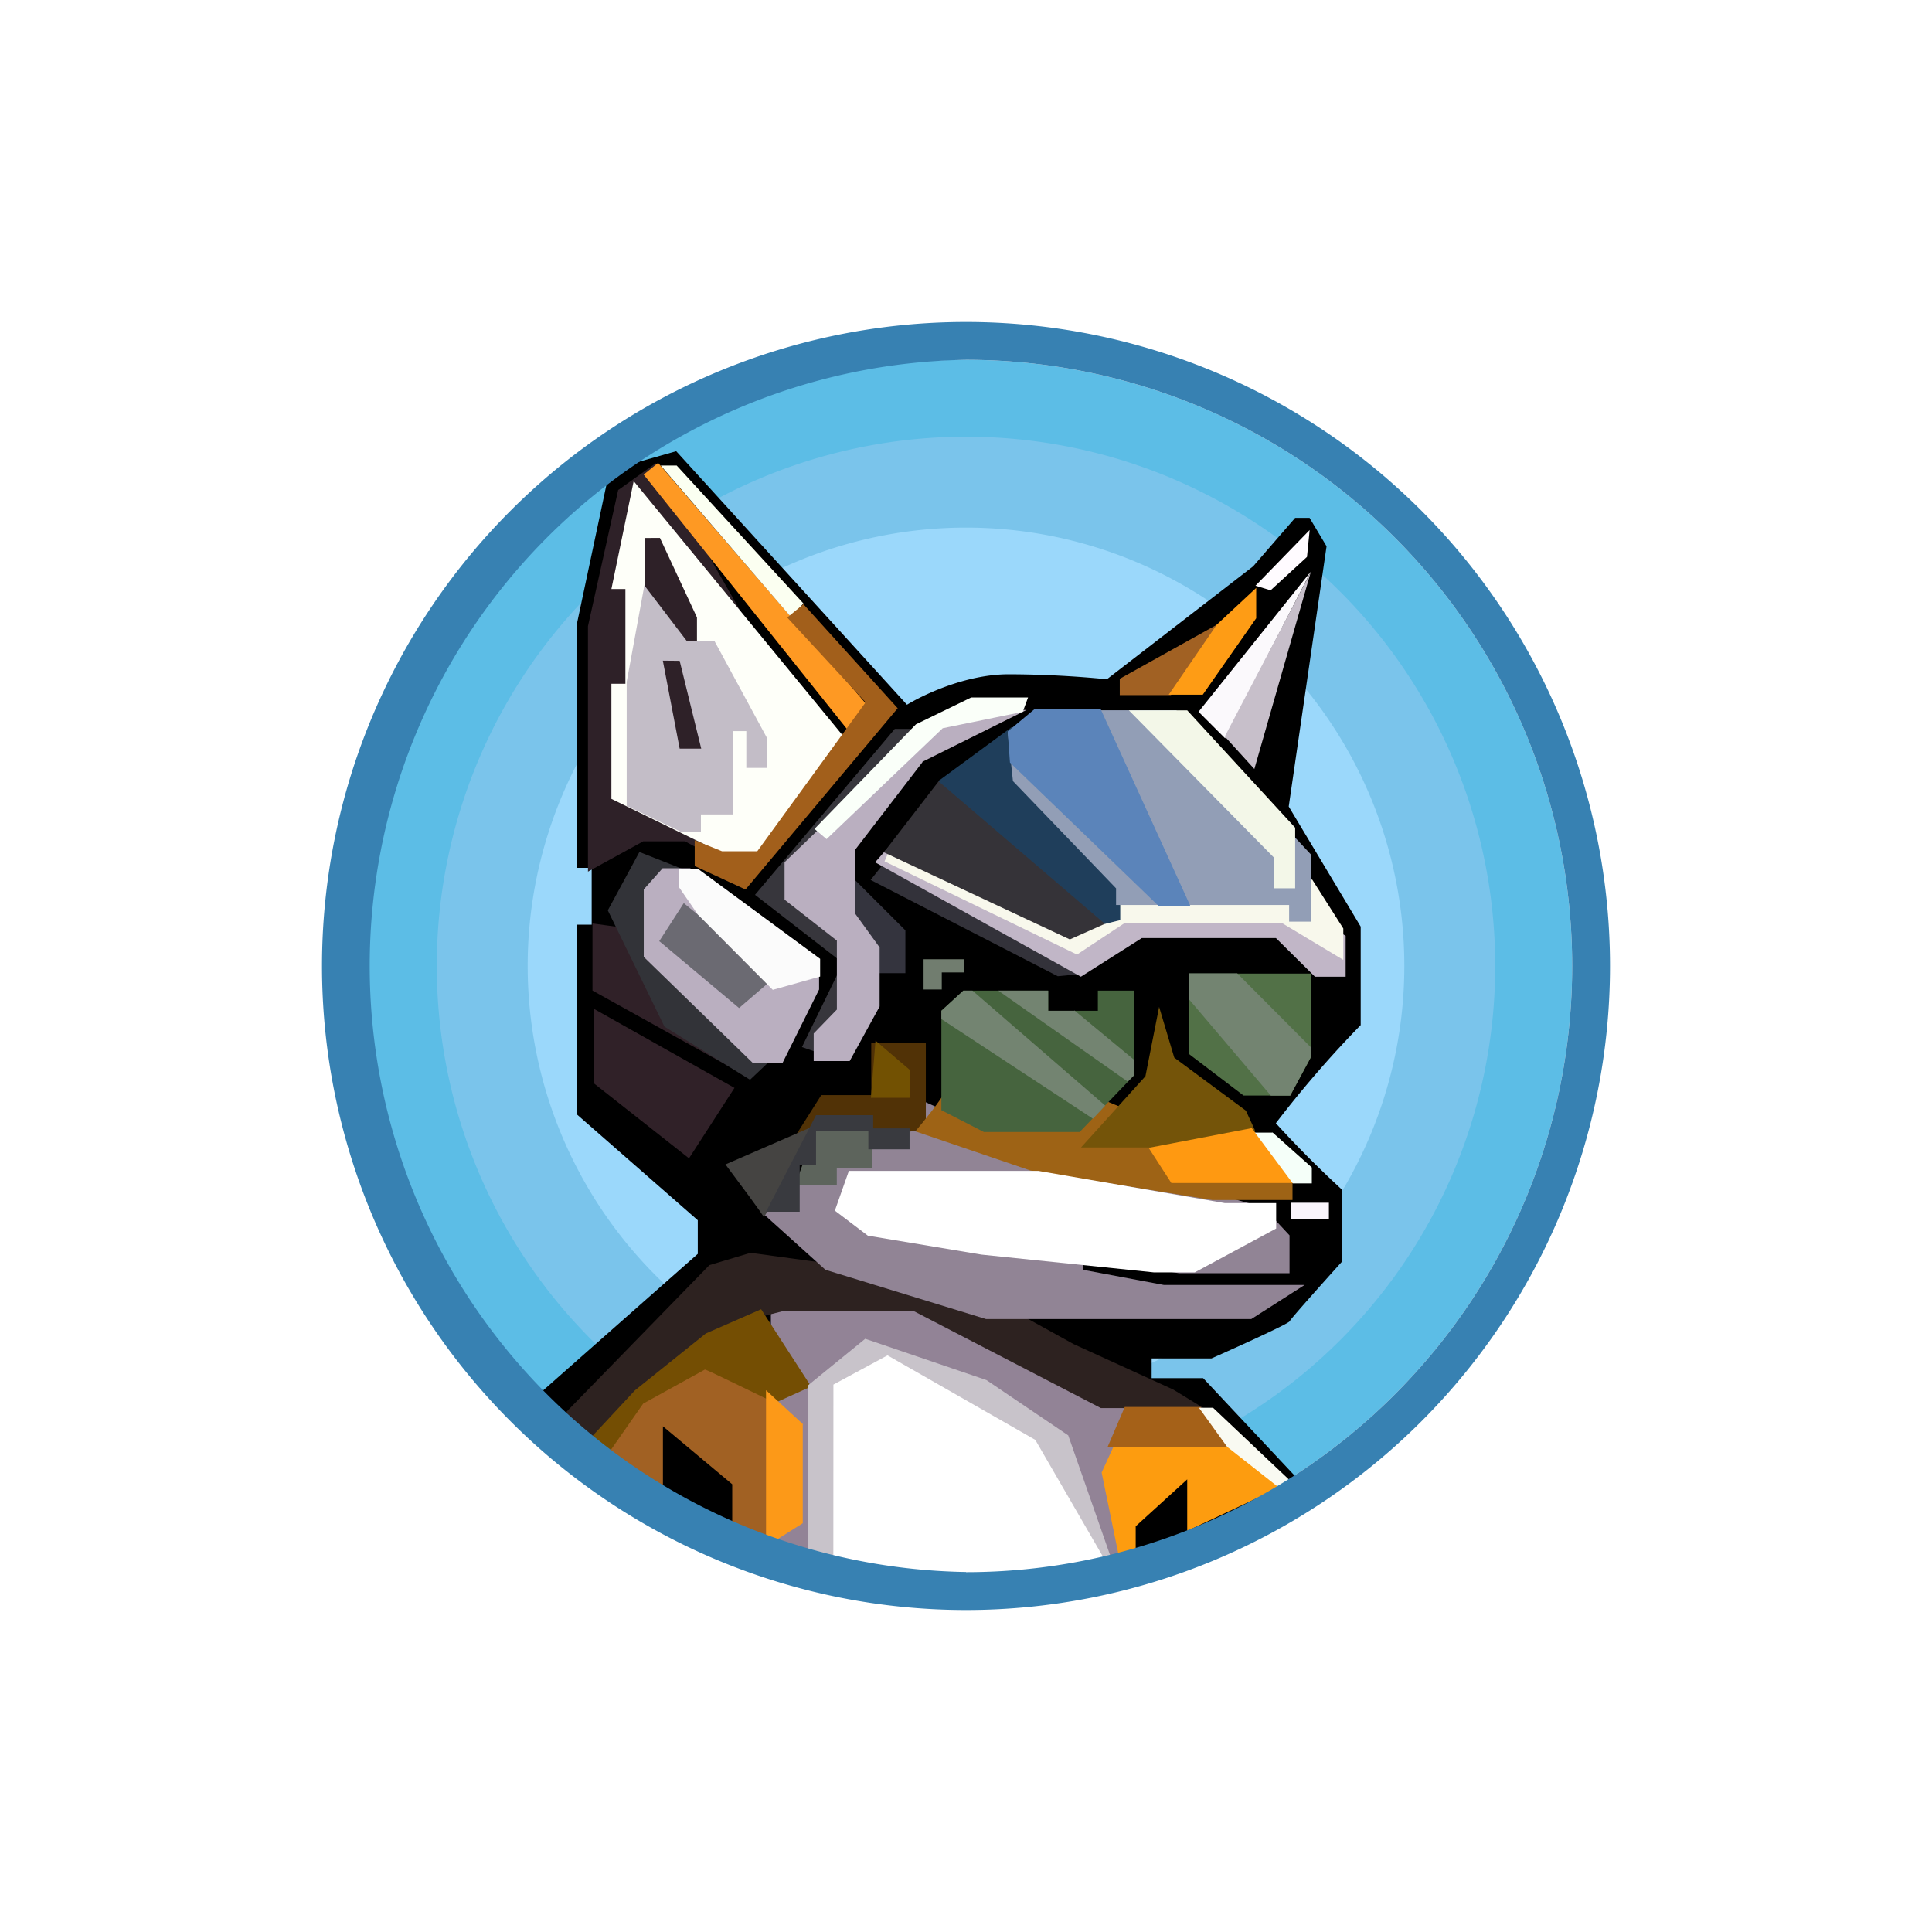 <svg xmlns="http://www.w3.org/2000/svg" width="24" height="24" fill="none" viewBox="0 0 24 24">
    <rect x="0" y="0" width="24" height="24" fill="#808080" stroke="none"/>
    <g clip-path="url(#AVI__a)">
        <path fill="#fff" d="M24 0H0v24h24z"/>
        <path fill="#5CBDE6" d="M12 19.53a7.53 7.53 0 1 0 0-15.06 7.53 7.53 0 0 0 0 15.06"/>
        <path fill="#7AC4EB" d="M12 18.573a6.574 6.574 0 1 0 0-13.148 6.574 6.574 0 0 0 0 13.148"/>
        <path fill="#9BD8FB" d="M12 17.444a5.445 5.445 0 1 0 0-10.89 5.445 5.445 0 0 0 0 10.89"/>
        <path fill="#000" d="M11.27 8.758 8.4 5.605l-.828.235-.41 1.93v3.011h.188v.706h-.188v2.353l1.506 1.318v.418l-2.052 1.812c1.553 2.127 4.127 2.306 6.165 2.306 1.628 0 2.974-.8 3.445-1.21l-1.28-1.364h-.64v-.245h.743c.316-.14.941-.423.97-.46.023-.043.442-.51.649-.74v-.899a13 13 0 0 1-.819-.823q.49-.641 1.054-1.219v-1.223l-.894-1.492.47-3.233-.211-.353h-.179l-.522.602-1.817 1.403q-.608-.06-1.218-.062c-.532 0-1.064.255-1.271.382z"/>
        <path fill="#928396" d="M9.576 19.318v-3.1h2.108l2.48 1.209-.404.809.254 1.233-1.977.301z"/>
        <path fill="#2D2220" d="m8.81 15.718-1.939 1.99.395.367 1.718-1.6.744-.188h1.623l2.325 1.205h1.275l-.376-.23-1.238-.565-1.346-.744-1.53-.235-1.138-.155-.518.155z"/>
        <path fill="#744E03" d="m7.888 17.271-.706.758.353.244.489-.649.856-.527.697.353.499-.226-.621-.96-.687.301z"/>
        <path fill="#A16123" d="M9.576 17.403c-.264-.127-.79-.386-.819-.39l-.767.423-.47.673.715.598v-.989l.861.72v.65l.48.183z"/>
        <path fill="#FC9918" d="m9.977 17.694-.461-.424v1.94l.456-.288v-1.224z"/>
        <path fill="#C8C3CA" d="M10.037 17.21v2.447l1.939.15 1.896-.253-.602-1.723-1.016-.687-1.506-.513z"/>
        <path fill="#fff" d="m10.353 17.2.672-.363 1.836 1.05.927 1.6-1.553.301-1.883-.254z"/>
        <path fill="#918495" d="m9.482 15.078.74-.612 1.053-.875.98.442 3.44.965.324.348v.47h-1.374l-1.19-.188v.146l1.002.188h1.75l-.663.424h-3.295l-1.995-.612z"/>
        <path fill="#513206" d="m10.202 13.604-.348.55 1.647-.112v-1.083h-.678v.645z"/>
        <path fill="#9E6315" d="M11.37 14.055c.112-.131.338-.418.343-.456l1.53-.127 2.813 1.162v.273h-.997l-2.26-.367-1.425-.485z"/>
        <path fill="#34343E" d="m11.247 11.557-.692-.691-.127.583.33.64h.489z"/>
        <path fill="#33323A" d="m13.14 12.127-2.325-1.196.338-.423c.433.197 1.36.602 1.582.677.22.076.564.64.705.913z"/>
        <path fill="#C1B6C7" d="m10.871 10.712.202-.23 4.565.503 1.078.64v.508h-.381l-.485-.48h-1.666l-.757.48z"/>
        <path fill="#F8F8EC" d="m10.988 10.7.07-.16 5.243.387.386.607v.39l-.753-.452h-1.972l-.583.386z"/>
        <path fill="#302128" d="M7.36 11.472v.833l1.835 1.02-.184-1.02-1.162-.767zm.018 1.063v.923l1.181.931.565-.875-1.741-.979z"/>
        <path fill="#37363C" d="M11.115 9.055h.391l-1.285 1.755.433.823.123 1.003-.556.461-.259-.09.509-1.044-1.092-.847z"/>
        <path fill="#323338" d="m7.553 11.304.39-.72.574.226 1.624 1.196-.47 1.072-.354.335-1.063-.66-.706-1.449z"/>
        <path fill="#2E2128" d="m7.685 6.084.461-.33 2.038 3.558-1.163 1.412-.513-.273h-.517l-.687.377v-3.05l.376-1.694z"/>
        <path fill="#BAAFC0" d="M8.231 10.786h.344l1.6 1.308v.198l-.452.908h-.376l-1.35-1.313v-.838z"/>
        <path fill="#FEFFF9" d="M10.517 9.195 7.872 5.977l-.277 1.34h.174v1.177h-.174v1.43l1.35.66h.513z"/>
        <path fill="#C3BDC7" d="m8.532 7.962-.527-.692-.22 1.2v1.54l.686.329h.236v-.222h.4V9.082h.164v.457h.254v-.377l-.65-1.2z"/>
        <path fill="#2E2128" d="M8.014 6.683v.602l.517.678h.127V7.67l-.46-.988zm.22 1.524L8.443 9.3h.268l-.268-1.091z"/>
        <path fill="#FE9923" d="m10.556 9.1-2.56-3.204.179-.146 2.588 2.998z"/>
        <path fill="#FBFFF1" d="M9.83 7.67 8.208 5.783h.198L9.98 7.496z"/>
        <path fill="#A25F1B" d="M11.153 8.8 9.981 7.506l-.202.165.974 1.054-1.346 1.85H8.97l-.34-.137v.32l.631.292L11.15 8.8z"/>
        <path fill="#BAAFC0" d="m11.459 9.463 1.294-.644h-.861l-1.012.8-1.134 1.092v.465l.65.509v.856l-.288.297v.343h.447l.372-.678v-.734l-.3-.414v-.804l.832-1.083z"/>
        <path fill="#FAFFF9" d="m11.717 9.045.988-.202.066-.179h-.706l-.687.334-1.26 1.299.15.127 1.444-1.379z"/>
        <path fill="#6B6A72" d="m8.188 11.694.306-.475 1.13.922-.443.381-.988-.828z"/>
        <path fill="#FBFBFB" d="M8.438 11.026v-.235h.23l1.52 1.12v.22l-.588.165-.932-.936z"/>
        <path fill="#353338" d="m11.68 9.68-.7.908 2.31 1.082.442-.197-2.051-1.789z"/>
        <path fill="#1F3E5B" d="m12.565 9.034-.909.669 2.07 1.774.19-.047v-.363l-1.3-1.388-.047-.645z"/>
        <path fill="#929EB6" d="m12.583 9.703-.065-.611.338-.269h1.756l1.67 1.789v.837h-.268v-.207h-2.15v-.207z"/>
        <path fill="#5B84BA" d="m12.546 9.473-.028-.386.338-.282h.815l1.115 2.447h-.396z"/>
        <path fill="#F3F7E8" d="m15.826 10.654-1.803-1.83h.725l1.341 1.458v.753h-.263z"/>
        <path fill="#A16123" d="M14.545 8.635h-.635v-.203l1.266-.705z"/>
        <path fill="#FE9C15" d="M14.941 8.63h-.423l.597-.87.49-.457v.377z"/>
        <path fill="#FBF9FC" d="m15.219 9.172-.33-.33 1.393-1.74z"/>
        <path fill="#C7BFCA" d="m15.582 9.553.701-2.447-1.068 2.043z"/>
        <path fill="#FFFBFF" d="m16.269 6.584-.673.692.188.057.452-.415z"/>
        <path fill="#46643E" d="M11.694 13.789v-1.233l.273-.25h1.054v.25h.617v-.25h.447v1.054l-.673.702h-1.19l-.532-.273z"/>
        <path fill="#738471" d="M13.346 12.556h-.325v-.25h-.62l1.608 1.13.076-.076v-.197l-.739-.612zm.381 1.176-1.647-1.426h-.113l-.273.25v.103l1.883 1.238.15-.16z"/>
        <path fill="#527147" d="M14.767 12.094h1.515v1.045l-.254.47h-.58l-.681-.518z"/>
        <path fill="#738471" d="m14.767 12.41 1.02 1.2h.24l.255-.475v-.127l-.913-.917h-.602z"/>
        <path fill="#745409" d="m14.587 13.138-.188-.63-.17.861-.8.885h1.205c.038 0 .655-.141.956-.212l-.113-.245z"/>
        <path fill="#725102" d="m11.3 13.289-.424-.362-.057.71h.48z"/>
        <path fill="#717D6F" d="M11.473 11.916v.376h.226v-.212h.277v-.164z"/>
        <path fill="#454442" d="m10.07 14.005-1.058.46c.155.208.47.627.475.655s.39-.73.583-1.115"/>
        <path fill="#5D645C" d="M10.395 14.72h-.518l.263-.715h.692v.508h-.437z"/>
        <path fill="#393A3F" d="m10.137 13.853-.621 1.2h.418v-.579h.203v-.423h.65v.226h.512v-.26h-.452v-.164z"/>
        <path fill="#F91" d="m15.549 14.014-1.28.245.282.437h1.553z"/>
        <path fill="#fff" d="M12.898 14.545h-2.353l-.174.494.41.311 1.411.235 2.141.221h.509l1.011-.545v-.316h-.64z"/>
        <path fill="#F5FFF9" d="M15.806 14.07h-.216l.47.631h.236v-.198l-.49-.437z"/>
        <path fill="#FAF5FC" d="M16.038 15.143v-.202h.47v.202z"/>
        <path fill="#FD9C0F" d="m13.685 18.292.207 1.007h.216v-.339l.64-.583v.64l1.162-.546-.659-.518H13.84z"/>
        <path fill="#A56118" d="M14.913 17.478h-.941l-.212.494h1.506z"/>
        <path fill="#F9FAF2" d="M15.069 17.488h-.175l.349.484.64.504.141-.085z"/>
        <path fill="#3781B2" fill-rule="evenodd" d="M12 20a8 8 0 1 0 0-16 8 8 0 0 0 0 16m0-.47a7.53 7.53 0 1 0 0-15.06 7.53 7.53 0 0 0 0 15.058" clip-rule="evenodd"/>
    </g>
    <defs>
        <clipPath id="AVI__a">
            <path fill="#fff" d="M0 0h24v24H0z"/>
        </clipPath>
    </defs>
</svg>
